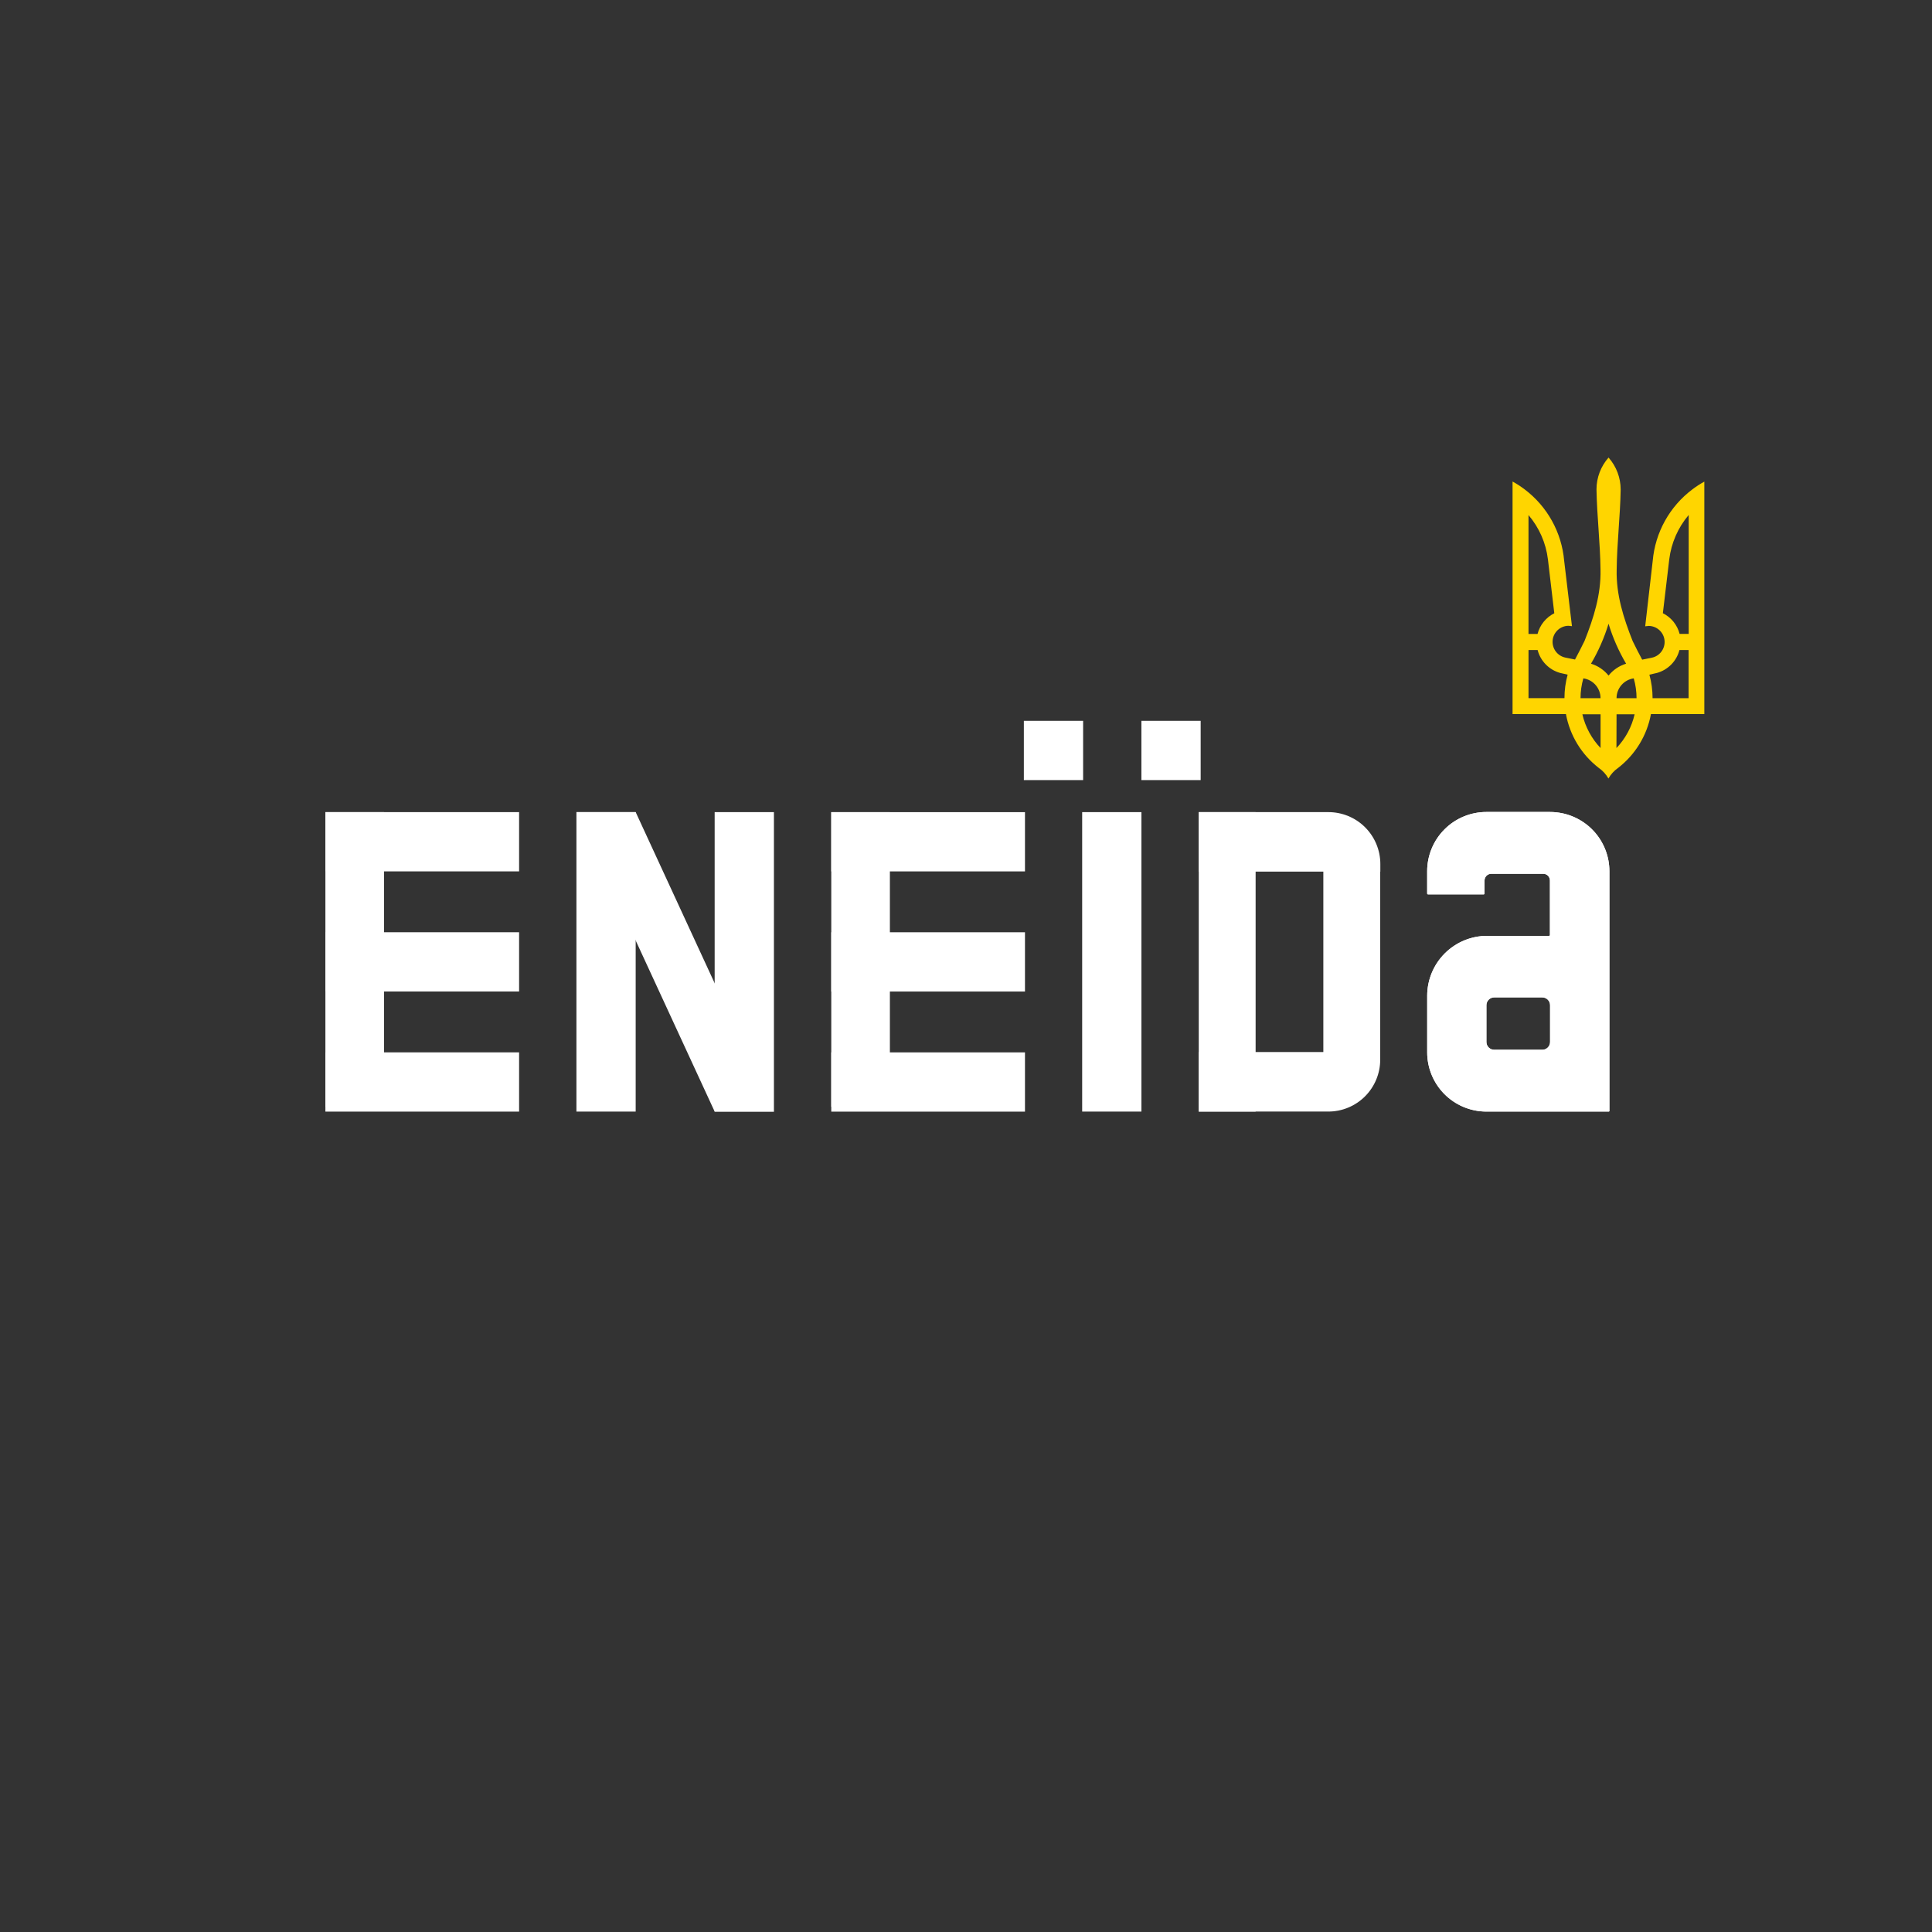 <svg width="760" height="760" viewBox="0 0 760 760" fill="none" xmlns="http://www.w3.org/2000/svg">
<rect x="0" y="0" width="760" height="760" fill="#333333" stroke="none"/>
<path d="M632.76 180C629.708 183.453 628.022 187.902 628.02 192.51C628.2 203.05 629.48 213.57 629.6 224.09C629.83 233.91 626.9 243.09 623.33 252.09C622.14 254.57 620.85 257.01 619.57 259.44L615.79 258.68C614.263 258.366 612.906 257.498 611.98 256.244C611.053 254.99 610.623 253.438 610.772 251.886C610.921 250.334 611.638 248.892 612.786 247.837C613.934 246.782 615.431 246.188 616.99 246.17L618.37 246.32L615.3 220.55C614.815 215.041 613.178 209.695 610.494 204.859C607.81 200.023 604.139 195.806 599.72 192.48C598.223 191.346 596.646 190.323 595 189.42V280.9H616C617.544 289.295 622.13 296.825 628.88 302.05C630.459 303.144 631.772 304.579 632.72 306.25C633.661 304.577 634.971 303.141 636.55 302.05C643.302 296.826 647.891 289.296 649.44 280.9H670.44V189.46C668.793 190.361 667.215 191.384 665.72 192.52C661.3 195.845 657.629 200.062 654.945 204.898C652.261 209.734 650.624 215.08 650.14 220.59L647.18 246.37L648.56 246.22C650.12 246.236 651.619 246.828 652.768 247.882C653.918 248.936 654.637 250.379 654.787 251.931C654.937 253.484 654.508 255.037 653.582 256.292C652.655 257.547 651.298 258.416 649.77 258.73L645.99 259.49C644.7 257.06 643.42 254.63 642.23 252.14C638.66 243.14 635.72 233.93 635.96 224.14C636.07 213.59 637.36 203.08 637.53 192.56C637.53 187.955 635.852 183.507 632.81 180.05L632.76 180ZM601.29 202.64C605.472 207.554 608.121 213.586 608.91 219.99L611.42 241.24C609.805 242.049 608.381 243.193 607.245 244.597C606.108 246.001 605.285 247.632 604.83 249.38H601.27V202.65L601.29 202.64ZM664.29 202.64V249.37H660.72C660.267 247.62 659.445 245.987 658.308 244.581C657.171 243.175 655.747 242.029 654.13 241.22L656.65 219.97C657.444 213.569 660.089 207.539 664.26 202.62L664.29 202.64ZM632.76 245.37C634.431 250.863 636.751 256.137 639.67 261.08C636.95 261.907 634.542 263.534 632.76 265.75C630.981 263.536 628.577 261.909 625.86 261.08C628.773 256.134 631.089 250.861 632.76 245.37V245.37ZM601.29 255.7H604.86C605.415 257.839 606.52 259.795 608.065 261.374C609.611 262.953 611.543 264.1 613.67 264.7L616.67 265.39C615.839 268.403 615.418 271.514 615.42 274.64H601.28V255.71L601.29 255.7ZM660.68 255.7H664.25V274.65H650.08C650.08 271.525 649.66 268.413 648.83 265.4L651.83 264.71C653.959 264.113 655.895 262.968 657.443 261.389C658.99 259.809 660.096 257.851 660.65 255.71L660.68 255.7ZM622.85 266.85C624.728 267.117 626.445 268.054 627.687 269.487C628.929 270.92 629.612 272.754 629.61 274.65H621.74C621.744 272.011 622.118 269.385 622.85 266.85V266.85ZM642.67 266.85C643.403 269.385 643.777 272.011 643.78 274.65H635.91C635.908 272.754 636.591 270.92 637.833 269.487C639.075 268.054 640.793 267.117 642.67 266.85V266.85ZM622.46 280.97H629.62V294.26C626.09 290.548 623.618 285.96 622.46 280.97V280.97ZM635.91 280.97H643.02C641.881 285.964 639.41 290.557 635.87 294.26L635.91 280.97Z" fill="#FFD500"/>
<path d="M151.06 319.47H128V435.37H151.06V319.47Z" fill="white"/>
<path d="M204.2 319.47H128V342.78H204.2V319.47Z" fill="white"/>
<path d="M204.2 366.72H128V390.03H204.2V366.72Z" fill="white"/>
<path d="M204.2 413.97H128V437.28H204.2V413.97Z" fill="white"/>
<path d="M350.06 319.48H327V435.38H350.06V319.48Z" fill="white"/>
<path d="M403.2 319.48H327V342.79H403.2V319.48Z" fill="white"/>
<path d="M403.2 366.73H327V390.04H403.2V366.73Z" fill="white"/>
<path d="M403.2 413.98H327V437.29H403.2V413.98Z" fill="white"/>
<path d="M250.06 319.47H226.75V437.27H250.06V319.47Z" fill="white"/>
<path d="M304.44 319.47H281.13V437.27H304.44V319.47Z" fill="white"/>
<path d="M281.13 437.27L226.75 319.47H250.06L304.44 437.27H281.13Z" fill="white"/>
<path d="M493.93 319.47H471.56V437.27H493.93V319.47Z" fill="white"/>
<path d="M520.57 331.41V378.48V425.56L542.94 415.43V378.48V341.54L520.57 331.41Z" fill="white"/>
<path d="M542.94 413.85V416.85C542.94 422.263 540.79 427.455 536.962 431.282C533.134 435.11 527.943 437.26 522.53 437.26H471.53V413.85H542.94Z" fill="white"/>
<path d="M471.58 342.89V319.47H522.58C525.26 319.47 527.914 319.998 530.391 321.024C532.867 322.049 535.117 323.553 537.012 325.448C538.907 327.343 540.411 329.593 541.436 332.07C542.462 334.546 542.99 337.2 542.99 339.88V342.88H471.58V342.89Z" fill="white"/>
<path d="M449.01 319.47H425.7V437.27H449.01V319.47Z" fill="white"/>
<path d="M472.31 283.56H449V306.87H472.31V283.56Z" fill="white"/>
<path d="M426.07 283.56H402.76V306.87H426.07V283.56Z" fill="white"/>
<path d="M612.12 319.54C611.323 319.456 610.522 319.413 609.72 319.41H584.72C578.538 319.41 572.609 321.866 568.237 326.237C563.866 330.609 561.41 336.538 561.41 342.72V342.72V351.53C561.41 351.605 561.439 351.678 561.491 351.732C561.544 351.786 561.615 351.818 561.69 351.82H583.69C583.767 351.82 583.841 351.79 583.895 351.735C583.949 351.681 583.98 351.607 583.98 351.53V346.37C583.98 345.667 584.259 344.993 584.756 344.496C585.253 343.999 585.927 343.72 586.63 343.72H607.08C607.774 343.723 608.439 344 608.93 344.49C609.42 344.981 609.697 345.646 609.7 346.34V367.86C609.697 367.935 609.666 368.007 609.612 368.059C609.558 368.111 609.485 368.14 609.41 368.14H585.01C578.754 368.14 572.753 370.626 568.329 375.049C563.905 379.473 561.42 385.474 561.42 391.73V413.96C561.419 420.088 563.833 425.969 568.138 430.331C572.443 434.692 578.293 437.181 584.42 437.26H632.82C632.858 437.26 632.895 437.253 632.93 437.238C632.964 437.223 632.995 437.202 633.022 437.175C633.048 437.148 633.068 437.116 633.082 437.08C633.095 437.045 633.101 437.008 633.1 436.97V342.72C633.099 336.943 630.952 331.372 627.075 327.089C623.198 322.806 617.868 320.115 612.12 319.54V319.54ZM609.76 409.89C609.76 410.293 609.681 410.693 609.526 411.065C609.372 411.437 609.146 411.776 608.861 412.061C608.576 412.346 608.237 412.572 607.865 412.726C607.492 412.881 607.093 412.96 606.69 412.96H587.79C586.976 412.96 586.195 412.637 585.619 412.061C585.043 411.485 584.72 410.704 584.72 409.89V395.42C584.72 394.606 585.043 393.825 585.619 393.249C586.195 392.674 586.976 392.35 587.79 392.35H606.69C607.093 392.35 607.492 392.43 607.865 392.584C608.237 392.738 608.576 392.964 608.861 393.249C609.146 393.534 609.372 393.873 609.526 394.245C609.681 394.618 609.76 395.017 609.76 395.42V409.89Z" fill="white"/>
<path d="M612.12 319.54C611.323 319.456 610.522 319.413 609.72 319.41H584.72C578.538 319.41 572.609 321.866 568.237 326.237C563.866 330.609 561.41 336.538 561.41 342.72V342.72V351.53C561.41 351.605 561.439 351.678 561.491 351.732C561.544 351.786 561.615 351.818 561.69 351.82H583.69C583.767 351.82 583.841 351.79 583.895 351.735C583.949 351.681 583.98 351.607 583.98 351.53V346.37C583.98 345.667 584.259 344.993 584.756 344.496C585.253 343.999 585.927 343.72 586.63 343.72H607.08C607.774 343.723 608.439 344 608.93 344.49C609.42 344.981 609.697 345.646 609.7 346.34V367.86C609.697 367.935 609.666 368.007 609.612 368.059C609.558 368.111 609.485 368.14 609.41 368.14H585.01C578.754 368.14 572.753 370.626 568.329 375.049C563.905 379.473 561.42 385.474 561.42 391.73V413.96C561.419 420.088 563.833 425.969 568.138 430.331C572.443 434.692 578.293 437.181 584.42 437.26H632.82C632.858 437.26 632.895 437.253 632.93 437.238C632.964 437.223 632.995 437.202 633.022 437.175C633.048 437.148 633.068 437.116 633.082 437.08C633.095 437.045 633.101 437.008 633.1 436.97V342.72C633.099 336.943 630.952 331.372 627.075 327.089C623.198 322.806 617.868 320.115 612.12 319.54V319.54ZM609.76 409.89C609.76 410.293 609.681 410.693 609.526 411.065C609.372 411.437 609.146 411.776 608.861 412.061C608.576 412.346 608.237 412.572 607.865 412.726C607.492 412.881 607.093 412.96 606.69 412.96H587.79C586.976 412.96 586.195 412.637 585.619 412.061C585.043 411.485 584.72 410.704 584.72 409.89V395.42C584.72 394.606 585.043 393.825 585.619 393.249C586.195 392.674 586.976 392.35 587.79 392.35H606.69C607.093 392.35 607.492 392.43 607.865 392.584C608.237 392.738 608.576 392.964 608.861 393.249C609.146 393.534 609.372 393.873 609.526 394.245C609.681 394.618 609.76 395.017 609.76 395.42V409.89Z" fill="white"/>
</svg>
